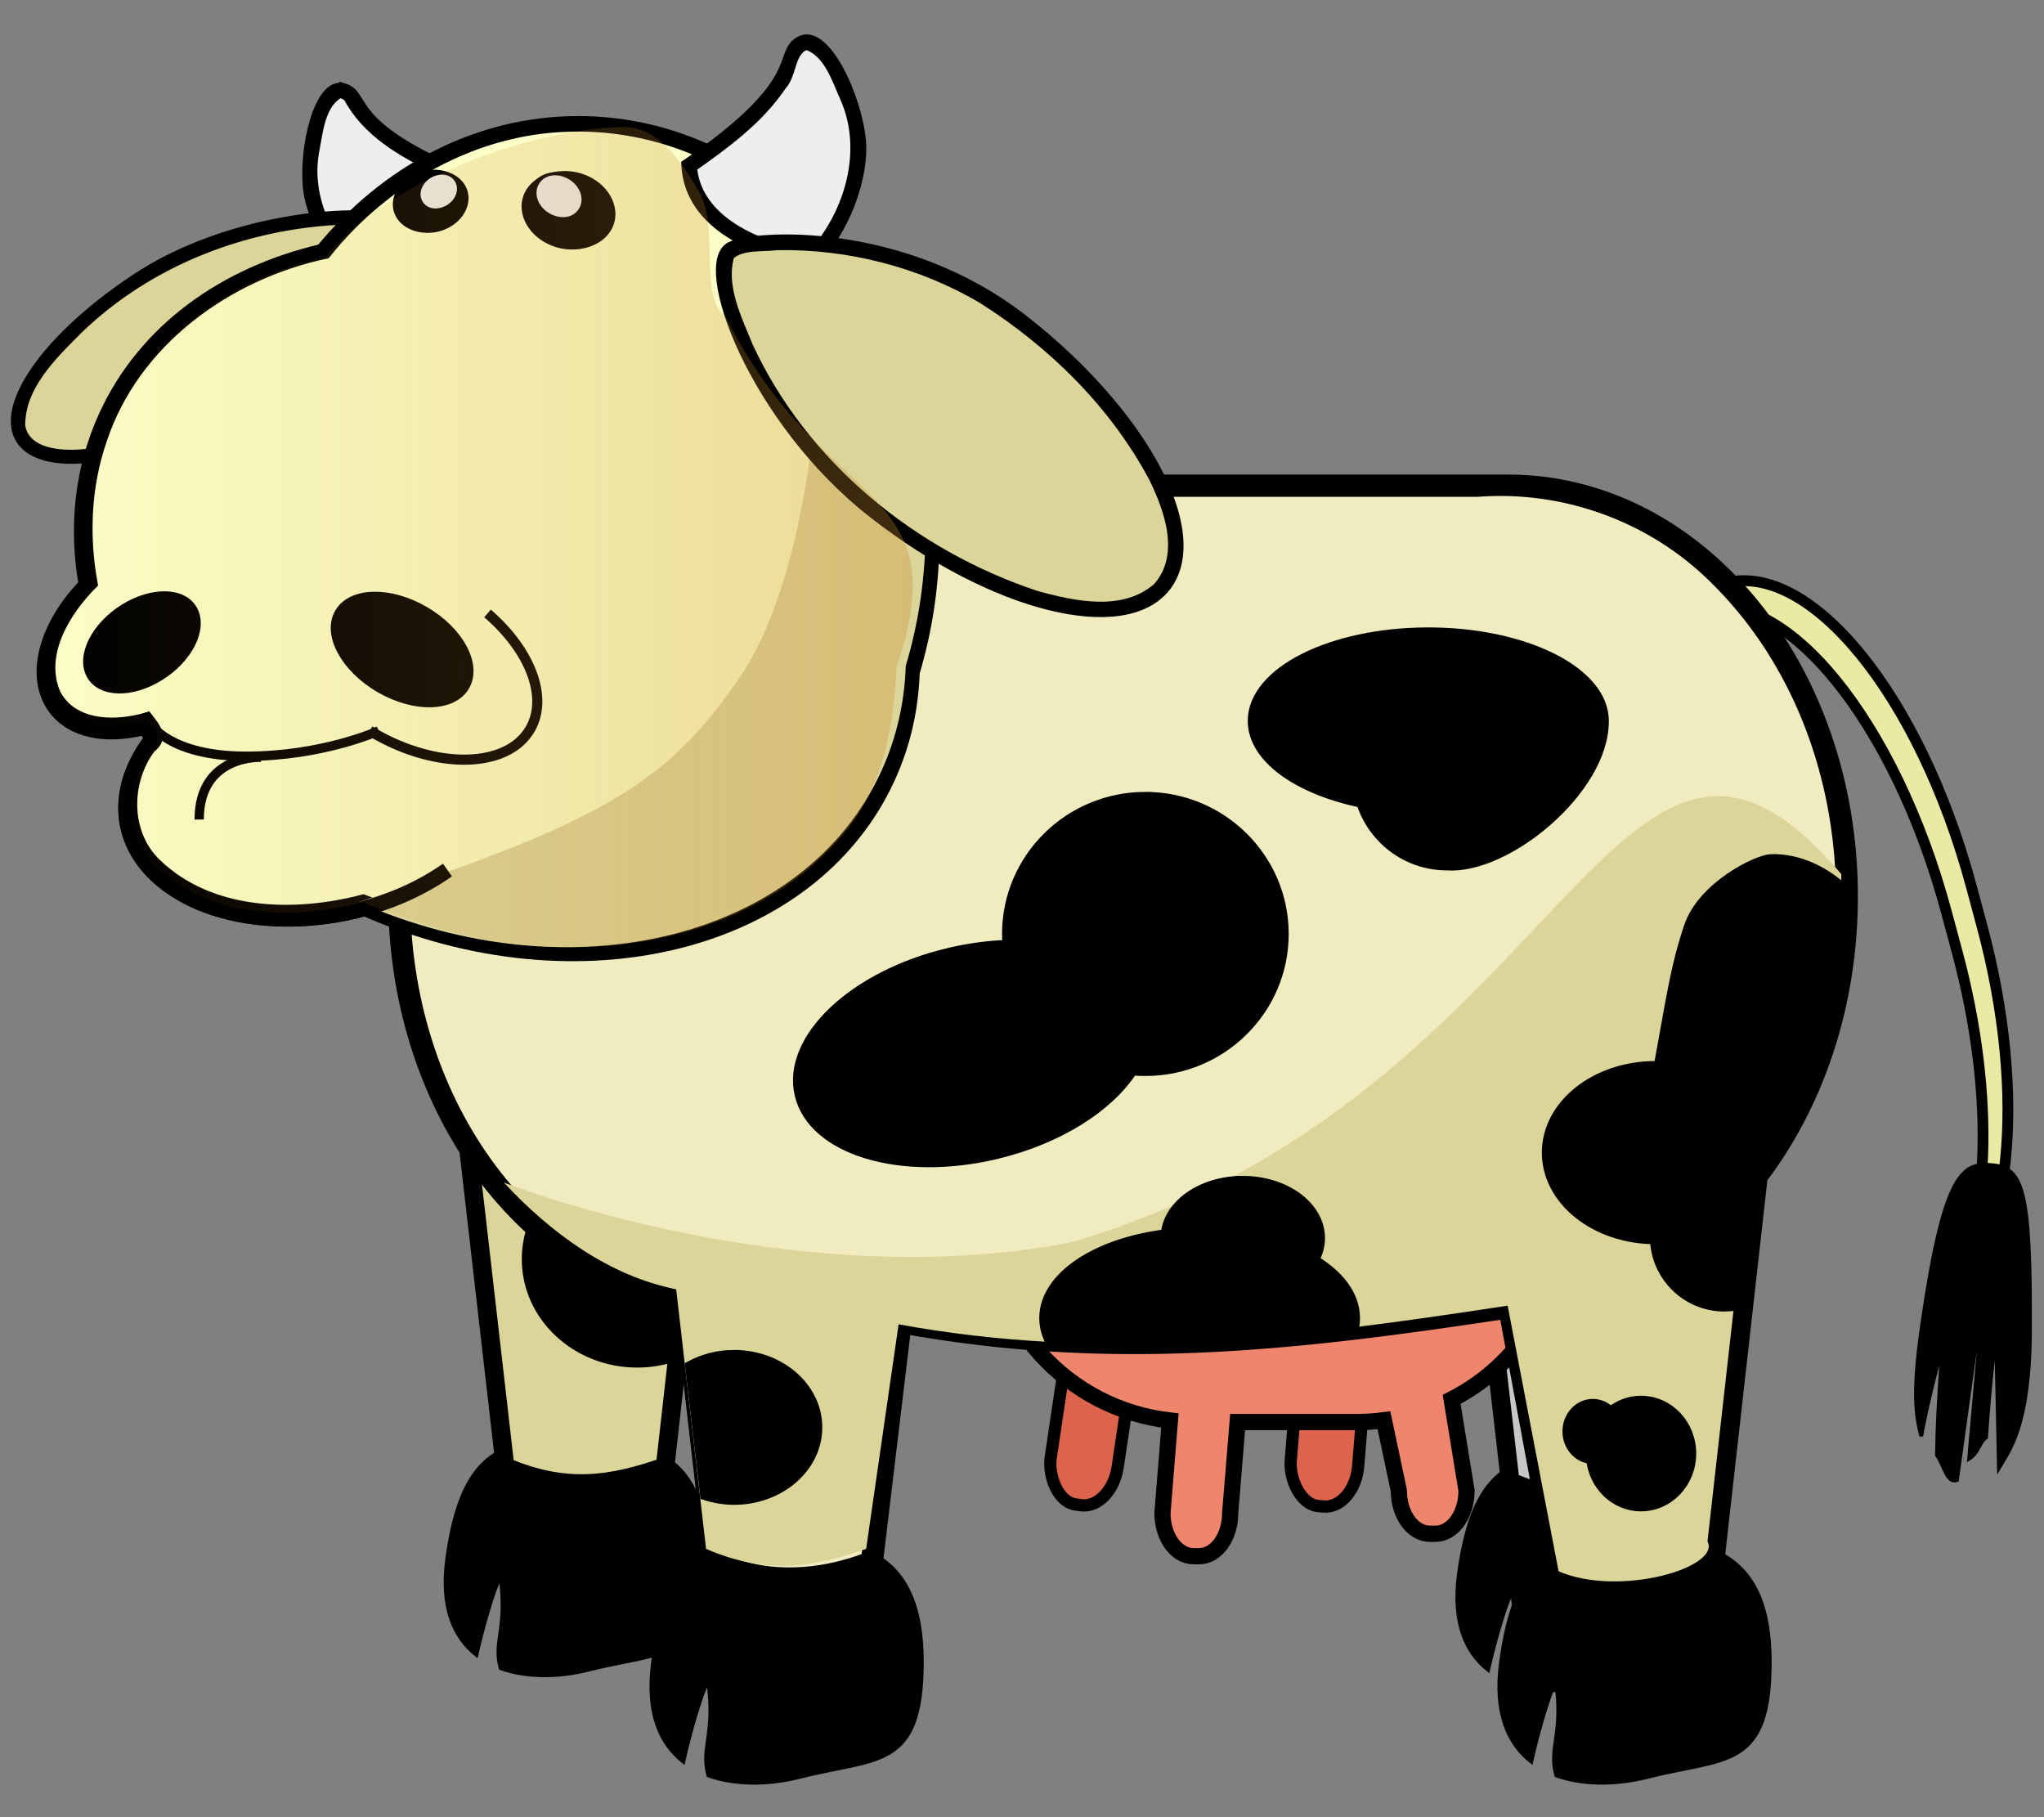 <?xml version="1.0" encoding="UTF-8" standalone="no"?>
<!-- Created with Inkscape (http://www.inkscape.org/) -->

<svg
   xmlns:dc="http://purl.org/dc/elements/1.1/"
   xmlns:cc="http://creativecommons.org/ns#"
   xmlns:rdf="http://www.w3.org/1999/02/22-rdf-syntax-ns#"
   xmlns:svg="http://www.w3.org/2000/svg"
   xmlns="http://www.w3.org/2000/svg"
   xmlns:xlink="http://www.w3.org/1999/xlink"
   xmlns:sodipodi="http://sodipodi.sourceforge.net/DTD/sodipodi-0.dtd"
   xmlns:inkscape="http://www.inkscape.org/namespaces/inkscape"
   width="90"
   height="80"
   id="svg2728"
   sodipodi:version="0.32"
   inkscape:version="0.48.2 r9819"
   version="1.0"
   sodipodi:docname="vaca.svg"
   inkscape:output_extension="org.inkscape.output.svg.inkscape">
  <rect width="100%" height="100%" fill="#808080" stroke="none"/>
  <defs
     id="defs2730">
    <linearGradient
       id="linearGradient2342">
      <stop
         style="stop-color:#c98b2b;stop-opacity:0;"
         offset="0"
         id="stop2344" />
      <stop
         style="stop-color:#c98b2b;stop-opacity:1;"
         offset="1"
         id="stop2346" />
    </linearGradient>
    <linearGradient
       inkscape:collect="always"
       xlink:href="#linearGradient2342"
       id="linearGradient2492"
       gradientUnits="userSpaceOnUse"
       gradientTransform="matrix(0.65,0,0,0.65,99.754,-71.9)"
       x1="95.612"
       y1="326.193"
       x2="373.432"
       y2="326.193" />
  </defs>
  <sodipodi:namedview
     id="base"
     pagecolor="#ffffff"
     bordercolor="#666666"
     borderopacity="1.0"
     gridtolerance="10000"
     guidetolerance="10"
     objecttolerance="10"
     inkscape:pageopacity="0.0"
     inkscape:pageshadow="2"
     inkscape:zoom="2.8501371"
     inkscape:cx="49.558788"
     inkscape:cy="57.278633"
     inkscape:document-units="px"
     inkscape:current-layer="layer1"
     showgrid="false"
     inkscape:window-width="1024"
     inkscape:window-height="576"
     inkscape:window-x="0"
     inkscape:window-y="24"
     inkscape:window-maximized="1" />
  <g
     inkscape:label="Layer 1"
     inkscape:groupmode="layer"
     id="layer1"
     transform="translate(-112.342,-548.619)">
    <g
       id="g3599"
       transform="matrix(0.252,0,0,0.253,74.061,541.297)">
      <path
         sodipodi:nodetypes="ccccccccc"
         id="rect21334"
         d="m 450.651,131.129 -1.767,3.814 c 14.905,-4.029 34.135,19.476 43.115,52.697 l 1.869,6.914 c 6.938,25.665 5.666,49.399 -2.143,60.726 11.516,-8.138 14.554,-35.38 6.484,-65.235 l -1.869,-6.914 c -8.98,-33.221 -28.21,-56.726 -43.115,-52.697 l -2.575,0.696 z"
         style="fill:#eaeaa4;fill-opacity:1;stroke:#000000;stroke-width:1.886;stroke-miterlimit:4;stroke-opacity:1;stroke-dasharray:none"
         inkscape:connector-curvature="0" />
      <rect
         id="rect16396"
         style="fill:#2e3436;stroke:#000000;stroke-width:0.65"
         y="221.07"
         x="419.26"
         height="80.552"
         width="19.817" />
      <rect
         id="rect16398"
         style="fill:#2e3436;stroke:#000000;stroke-width:0.65"
         y="236.414"
         x="431.598"
         height="80.551"
         width="19.818" />
      <path
         id="path16400"
         style="fill:#000000;stroke:#000000;stroke-width:0.65"
         d="m 429.518,282.035 c -12.528,0 -20.025,1.314 -22.684,20.683 -1.169,8.501 1.18,13.724 5.1,16.802 0.789,-3.545 2.833,-11.18 4.192,-13.611 1.269,9.233 -1.29,11.142 0.031,15.926 4.643,1.637 10.243,1.545 15.364,0.251 13.194,-3.338 20.682,-1.222 20.682,-19.368 8.7e-4,-18.109 -10.157,-20.683 -22.684,-20.683 z"
         inkscape:connector-curvature="0" />
      <path
         id="path16402"
         style="fill:#000000;stroke:#000000;stroke-width:0.65"
         d="m 437.664,296.695 c -12.968,0 -20.728,1.361 -23.481,21.407 -1.208,8.799 1.223,14.205 5.278,17.391 0.816,-3.668 2.933,-11.573 4.339,-14.088 1.314,9.556 -1.336,11.533 0.033,16.485 4.805,1.694 10.603,1.599 15.902,0.259 13.657,-3.456 21.407,-1.264 21.407,-20.047 8.7e-4,-18.745 -10.512,-21.407 -23.478,-21.407 z"
         inkscape:connector-curvature="0" />
      <rect
         id="rect16404"
         style="fill:#2e3436;stroke:#000000;stroke-width:0.65"
         y="221.07"
         x="245.085"
         height="80.552"
         width="19.817" />
      <rect
         id="rect16406"
         style="fill:#2e3436;stroke:#000000;stroke-width:0.65"
         y="236.414"
         x="283.442"
         height="80.551"
         width="19.818" />
      <path
         id="path16408"
         style="fill:#000000;stroke:#000000;stroke-width:0.65"
         d="m 252.741,279.433 c -12.528,0 -20.026,1.314 -22.684,20.683 -1.168,8.501 1.181,13.724 5.1,16.802 0.79,-3.545 2.833,-11.18 4.193,-13.611 1.269,9.233 -1.29,11.142 0.032,15.926 4.643,1.637 10.243,1.545 15.363,0.251 13.195,-3.338 20.681,-1.222 20.681,-19.368 0,-18.109 -10.157,-20.683 -22.684,-20.683 z"
         inkscape:connector-curvature="0" />
      <path
         id="path16410"
         style="fill:#000000;stroke:#000000;stroke-width:0.65"
         d="m 289.508,296.695 c -12.967,0 -20.727,1.361 -23.48,21.407 -1.209,8.799 1.222,14.205 5.278,17.391 0.817,-3.668 2.932,-11.573 4.34,-14.088 1.314,9.556 -1.336,11.533 0.033,16.485 4.805,1.694 10.602,1.599 15.901,0.259 13.658,-3.456 21.407,-1.264 21.407,-20.047 0,-18.745 -10.514,-21.407 -23.48,-21.407 z"
         inkscape:connector-curvature="0" />
      <path
         sodipodi:nodetypes="ccccc"
         id="path18365"
         d="m 232.346,216.499 43.582,-1.301 -7.806,68.951 c -9.324,3.252 -17.346,4.553 -27.971,0 l -7.806,-67.65 z"
         style="fill:#dcd59a;fill-opacity:1;stroke:#000000;stroke-width:3.252;stroke-miterlimit:4;stroke-opacity:1;stroke-dasharray:none"
         inkscape:connector-curvature="0" />
      <path
         id="path19376"
         d="m 263.244,230.158 c -10.592,0 -19.189,8.014 -19.189,17.888 0,9.874 8.597,17.888 19.189,17.888 2.333,0 4.558,-0.386 6.627,-1.098 l 3.618,-31.914 c -2.966,-1.752 -6.476,-2.765 -10.245,-2.765 z"
         style="fill:#000000;fill-opacity:1;stroke:#000000;stroke-width:1.951;stroke-miterlimit:4;stroke-opacity:1;stroke-dasharray:none"
         inkscape:connector-curvature="0" />
      <path
         style="fill:#c8c8c8;fill-opacity:1;stroke:#000000;stroke-width:3.252;stroke-miterlimit:4;stroke-opacity:1;stroke-dasharray:none"
         d="m 407.976,219.1 43.582,-1.301 -7.806,68.951 c -9.324,3.252 -17.346,4.553 -27.971,0 l -7.806,-67.65 z"
         id="path18359"
         sodipodi:nodetypes="ccccc"
         inkscape:connector-curvature="0" />
      <rect
         transform="matrix(0.989,0.148,-0.148,0.989,0,0)"
         ry="7.509"
         rx="5.422"
         y="193.288"
         x="373.618"
         height="43.939"
         width="11.817"
         id="rect35930"
         style="fill:#dc634c;fill-opacity:1;stroke:#000000;stroke-width:2.136;stroke-miterlimit:4;stroke-opacity:1;stroke-dasharray:none" />
      <rect
         transform="matrix(0.997,0.081,-0.081,0.997,0,0)"
         style="fill:#dc634c;fill-opacity:1;stroke:#000000;stroke-width:2.136;stroke-miterlimit:4;stroke-opacity:1;stroke-dasharray:none"
         id="rect35926"
         width="11.817"
         height="43.939"
         x="399.01"
         y="215.083"
         rx="5.422"
         ry="7.509" />
      <path
         id="rect34953"
         d="m 360.559,205.183 c -19.946,0 -36.009,15.878 -36.009,35.601 0,18.304 13.84,33.281 31.773,35.344 l -1.301,16.089 c 0,4.16 2.42,7.514 5.423,7.514 l 0.986,0 c 3.004,0 5.423,-3.354 5.423,-7.514 l 1.301,-15.832 20.89,0 c 1.587,0 3.143,-0.113 4.675,-0.308 l 2.602,12.237 c 0,4.16 2.42,7.514 5.423,7.514 l 0.986,0 c 3.004,0 5.423,-3.354 5.423,-7.514 l -2.602,-15.866 c 11.596,-5.901 19.502,-17.835 19.502,-31.665 0,-19.723 -16.063,-35.601 -36.009,-35.601 l -28.486,0 z"
         style="fill:#ef856d;fill-opacity:1;stroke:#000000;stroke-width:2.829;stroke-miterlimit:4;stroke-opacity:1;stroke-dasharray:none"
         sodipodi:nodetypes="cscccccccccccccscc"
         inkscape:connector-curvature="0" />
      <path
         sodipodi:nodetypes="csccccccccscc"
         id="rect14316"
         d="m 280.929,113.112 c -33.015,0 -59.6,32.039 -59.6,71.838 0,35.869 21.591,65.435 50.026,70.923 l 5.224,45.188 c 10.625,4.553 18.647,3.252 27.971,0 l 5.021,-41.672 c 35.905,6.505 67.257,3.252 105.764,-2.602 l 8.253,44.273 c 10.625,4.553 18.647,3.252 27.971,0 l 7.623,-67.366 c 9.783,-12.788 15.754,-29.898 15.754,-48.746 0,-39.798 -26.585,-71.838 -59.6,-71.838 l -134.406,0 z"
         style="fill:#dcdcdc;fill-opacity:1;stroke:#000000;stroke-width:3.193;stroke-miterlimit:4;stroke-opacity:1;stroke-dasharray:none"
         inkscape:connector-curvature="0" />
      <path
         id="path39864"
         d="m 279.445,114.433 c -22.404,0.449 -41.595,17.302 -50.007,37.346 -12.895,29.429 -7.586,67.45 16.486,89.66 7.377,6.753 16.725,11.603 26.609,13.355 1.947,15.074 3.222,30.743 5.529,45.452 7.999,3.606 17.316,2.87 25.288,-0.163 1.707,-14.073 3.364,-28.152 5.102,-42.22 35.681,7.04 72.358,3.068 107.939,-2.561 2.77,14.944 5.572,29.881 8.355,44.822 8.029,3.696 17.54,3.063 25.613,-0.041 2.657,-22.362 4.821,-44.926 7.785,-67.162 22.749,-30.109 20.537,-77.078 -6.871,-103.589 -10.826,-10.581 -26.005,-16.052 -41.143,-14.92 -43.562,0.014 -87.125,-0.027 -130.686,0.02 z"
         style="fill:#f4eebd;fill-opacity:0.879;stroke:#000000;stroke-width:1.951;stroke-miterlimit:4;stroke-opacity:1;stroke-dasharray:none"
         inkscape:connector-curvature="0" />
      <path
         sodipodi:nodetypes="cccccccccccc"
         id="path29134"
         d="m 339.025,245.119 c -48.655,9.432 -99.077,-10.408 -99.077,-10.408 8.278,8.894 18.626,16.343 30.105,18.559 l 5.224,45.188 c 10.625,4.553 18.647,3.252 27.971,0 l 5.671,-39.07 c 35.905,6.505 67.908,2.602 106.415,-3.252 l 8.903,46.225 c 10.625,4.553 28.404,-0.65 26.019,-5.204 l 7.623,-67.366 c 9.783,-12.788 15.754,-29.898 15.754,-48.746 -39.548,-46.305 -47.608,38.781 -134.609,64.073 z"
         style="fill:#dcd59a;fill-opacity:1;stroke:none"
         inkscape:connector-curvature="0" />
      <path
         sodipodi:nodetypes="cscccc"
         id="path15287"
         d="m 401.471,139.091 c -16.876,0 -30.573,6.848 -30.573,15.286 0,6.379 7.833,11.858 18.945,14.148 2.002,6.313 7.907,10.896 14.88,10.896 10.355,0.76 27.394,-13.156 27.32,-25.044 0,-8.438 -13.697,-15.286 -30.573,-15.286 z"
         style="fill:#000000;fill-opacity:1;stroke:#000000;stroke-width:1.951;stroke-miterlimit:4;stroke-opacity:1;stroke-dasharray:none"
         inkscape:connector-curvature="0" />
      <path
         id="path15307"
         d="m 461.336,178.546 c -2.295,0.076 -11.88,4.654 -14.25,11.749 -2.37,7.096 -2.954,11.793 -5.265,24.271 -0.222,-0.006 -0.447,-0.02 -0.671,-0.02 -10.413,0 -18.864,6.703 -18.864,14.961 0,8.259 8.451,14.961 18.864,14.961 0.007,0 0.013,0 0.02,0 0.173,6.492 5.48,11.709 12.014,11.709 1.223,0 2.404,-0.189 3.517,-0.529 l 2.48,-21.933 c -0.073,-0.042 -0.15,-0.081 -0.224,-0.122 10.457,-13.55 14.981,-32.29 15.957,-48.644 0,-0.109 4.1e-4,-0.216 0,-0.325 -3.921,-4.039 -8.925,-6.233 -13.579,-6.078 z"
         style="fill:#000000;fill-opacity:1;stroke:#000000;stroke-width:1.951;stroke-miterlimit:4;stroke-opacity:1;stroke-dasharray:none"
         inkscape:connector-curvature="0" />
      <path
         id="path19358"
         d="m 369.049,234.732 c -7.106,0 -12.899,4.116 -13.172,9.269 -12.112,1.411 -21.202,7.283 -21.202,14.29 0,1.482 0.403,2.901 1.159,4.248 17.323,1.045 34.225,0.076 52.222,-2.012 0.207,-0.731 0.305,-1.474 0.305,-2.236 -1e-5,-3.858 -2.758,-7.37 -7.257,-9.981 0.729,-1.199 1.138,-2.527 1.138,-3.923 2e-5,-5.33 -5.913,-9.656 -13.193,-9.656 z"
         style="fill:#000000;fill-opacity:1;stroke:#000000;stroke-width:2.355;stroke-miterlimit:4;stroke-opacity:1;stroke-dasharray:none"
         inkscape:connector-curvature="0" />
      <path
         id="path19371"
         d="m 280.156,264.817 c -2.775,0 -5.36,0.695 -7.562,1.87 l 2.602,22.34 c 1.552,0.493 3.211,0.793 4.96,0.793 7.973,0 14.453,-5.605 14.453,-12.501 0,-6.896 -6.48,-12.501 -14.453,-12.501 z"
         style="fill:#000000;fill-opacity:1;stroke:#000000;stroke-width:1.951;stroke-miterlimit:4;stroke-opacity:1;stroke-dasharray:none"
         inkscape:connector-curvature="0" />
      <path
         id="path19381"
         d="m 438.637,272.788 c -2.016,0 -3.866,0.734 -5.339,1.944 -0.786,-0.857 -1.871,-1.393 -3.076,-1.393 -2.393,0 -4.335,2.096 -4.335,4.679 0,2.508 1.831,4.563 4.128,4.679 0.399,4.627 4.102,8.257 8.622,8.257 4.786,0 8.669,-4.069 8.669,-9.083 0,-5.014 -3.884,-9.083 -8.669,-9.083 z"
         style="fill:#000000;fill-opacity:1;stroke:#000000;stroke-width:1.951;stroke-miterlimit:4;stroke-opacity:1;stroke-dasharray:none"
         inkscape:connector-curvature="0" />
      <path
         sodipodi:nodetypes="cccccccccccsc"
         id="path23285"
         d="m 500.149,231.705 c -5.175,-0.541 -8.442,0.901 -12.267,26.875 -1.679,11.401 -1.459,15.944 -0.274,20.259 0.825,-4.74 2.763,-12.331 3.666,-15.546 -0.775,12.492 -0.803,12.338 -0.93,18.839 1.318,1.879 1.724,4.973 3.503,4.368 1.61,-11.533 4.959,-35.601 4.959,-35.601 l -2.847,31.872 c 1.654,-1.006 1.751,-2.826 2.966,-3.694 0.797,-11.32 1.753,-17.909 1.753,-17.909 l 0.498,23.189 c 1.641,-2.865 5.345,-6.937 5.43,-23.81 0.123,-24.528 -1.284,-28.301 -6.458,-28.842 z"
         style="fill:#000000;stroke:#000000;stroke-width:0.65"
         inkscape:connector-curvature="0" />
      <path
         id="path15302"
         d="m 352.035,167.712 c -13.285,0 -24.068,10.637 -24.068,23.743 0,0.68 0.045,1.346 0.102,2.012 -3.331,0.09 -6.842,0.559 -10.408,1.403 -16.597,3.927 -28.211,14.906 -25.938,24.515 2.273,9.609 17.594,14.213 34.191,10.286 10.963,-2.594 19.752,-8.252 23.804,-14.575 0.763,0.072 1.536,0.102 2.317,0.102 13.285,0 24.068,-10.637 24.068,-23.743 0,-13.106 -10.782,-23.743 -24.068,-23.743 z"
         style="fill:#000000;fill-opacity:1;stroke:#000000;stroke-width:1.951;stroke-miterlimit:4;stroke-opacity:1;stroke-dasharray:none"
         inkscape:connector-curvature="0" />
      <g
         transform="matrix(0.833,0,0,0.833,25.68,5.831)"
         id="g3521">
        <path
           sodipodi:nodetypes="cccsz"
           id="path11400"
           d="m 223.706,46.12 c 5.023,1.561 -0.182,7.764 26.603,18.607 1.739,10.595 -7.426,18.464 -19.992,23.72 -7.624,-4.512 -13.428,-14.423 -14.215,-21.003 -1.05,-8.785 2.352,-22.957 7.604,-21.324 z"
           style="fill:#eeeeec;fill-opacity:1;stroke:#000000;stroke-width:1.951;stroke-miterlimit:4;stroke-opacity:1;stroke-dasharray:none"
           inkscape:connector-curvature="0" />
        <path
           style="fill:#eeeeec;fill-opacity:1;stroke:#000000;stroke-width:1.951;stroke-miterlimit:4;stroke-opacity:1;stroke-dasharray:none"
           d="m 222.629,47.312 c -3.919,2.329 -4.307,7.98 -5.123,12.054 -1.96,10.823 4.15,21.569 12.908,27.625 8.076,-3.541 17.935,-9.184 18.783,-18.945 0.981,-3.738 -4.027,-3.445 -6.18,-5.062 -7.165,-3.385 -14.532,-7.614 -18.437,-14.839 -0.494,-0.513 -1.203,-0.945 -1.951,-0.833 z"
           id="path39860"
           inkscape:connector-curvature="0" />
        <path
           sodipodi:nodetypes="csssc"
           id="path13343"
           d="m 157.256,121.336 c 7.772,6.186 30.458,0.355 50.638,-13.015 20.18,-13.37 28.637,-33.691 22.478,-35.429 -4.289,-1.21 -30.458,-0.356 -50.638,13.015 -20.18,13.37 -30.25,29.242 -22.478,35.429 z"
           style="fill:#dcdcdc;fill-opacity:1;stroke:#000000;stroke-width:1.649;stroke-miterlimit:4;stroke-opacity:1;stroke-dasharray:none"
           inkscape:connector-curvature="0" />
        <path
           style="fill:#dcd59a;fill-opacity:1;stroke:#000000;stroke-width:1.649;stroke-miterlimit:4;stroke-opacity:1;stroke-dasharray:none"
           d="m 223.544,73.839 c -20.409,0.821 -40.565,8.526 -55.352,22.686 -5.474,5.47 -12.273,11.854 -12.197,20.206 1.052,5.693 8.384,6.084 13.03,5.671 15.884,-1.822 30.773,-9.509 43.42,-19.027 8.225,-6.924 16.192,-15.458 18.559,-26.162 0.704,-2.273 -1.144,-3.838 -3.313,-3.354 -1.381,-0.076 -2.766,-0.086 -4.147,-0.02 z"
           id="path39848"
           inkscape:connector-curvature="0" />
        <path
           style="fill:#dcdcdc;fill-opacity:1;stroke:#000000;stroke-width:3.252;stroke-miterlimit:4;stroke-opacity:1;stroke-dasharray:none"
           d="m 272.839,53.613 c -21.094,0 -40.139,10.253 -53.644,26.69 -20.38,4.72 -37.133,16.569 -45.351,34.415 -5.11,11.097 -6.308,23.199 -4.167,35.228 -7.617,7.701 -10.923,17.387 -7.481,24.048 3.129,6.054 10.988,7.955 19.738,5.61 0.532,0.801 1.085,1.588 1.647,2.378 -8.412,10.568 -7.498,23.003 3.659,30.878 10.207,7.204 26.201,8.614 40.818,4.614 44.721,19.659 93.534,7.645 109.627,-27.3 3.239,-7.033 4.898,-14.47 5.143,-22.035 2.682,-8.899 4.147,-18.461 4.147,-28.418 0,-47.526 -33.207,-86.108 -74.135,-86.108 z"
           id="path4576"
           inkscape:connector-curvature="0" />
        <path
           style="fill:#fbfec6;fill-opacity:1;stroke:#000000;stroke-width:1.951;stroke-miterlimit:4;stroke-opacity:1;stroke-dasharray:none"
           d="m 270.928,54.284 c -19.926,0.469 -38.674,11.117 -51.002,26.527 -20.669,4.348 -40.2,18.361 -46.977,38.968 -3.301,9.574 -3.741,20.009 -1.89,29.943 -5.773,5.746 -11.381,14.83 -7.724,23.011 3.65,6.764 12.74,6.708 19.169,4.736 1.792,2.292 3.593,4.411 0.671,6.606 -5.278,7.037 -5.329,17.875 1.301,24.088 11.321,10.793 28.831,11.17 43.257,7.399 11.075,4.26 22.795,8.065 34.818,8.967 23.86,2.323 50.202,-4.345 66.068,-23.156 8.366,-9.633 12.523,-22.275 13.154,-34.876 C 352.281,131.3 341.542,89.101 311.237,67.009 299.61,58.525 285.407,53.817 270.928,54.284 z"
           id="path39852"
           inkscape:connector-curvature="0" />
        <path
           style="fill:none;stroke:#000000;stroke-width:2.12;stroke-miterlimit:4;stroke-opacity:1;stroke-dasharray:none"
           d="m 229.097,180.4 c 0.264,0.159 0.526,0.309 0.795,0.464 13.411,7.743 28.124,7.371 32.865,-0.839 3.867,-6.698 -0.093,-16.535 -8.967,-24.141"
           id="path5548"
           sodipodi:nodetypes="csscc"
           inkscape:connector-curvature="0" />
        <path
           style="fill:#dcd59a;fill-opacity:1;stroke:none"
           d="m 323.495,77.031 c 1.501,26.508 -2.122,71.049 -16.892,92.348 -14.77,21.299 -27.398,29.75 -79.847,46.794 44.721,19.659 93.534,7.645 109.627,-27.3 3.239,-7.033 4.898,-14.47 5.143,-22.035 2.682,-8.899 4.147,-18.461 4.147,-28.418 0,-24.029 -8.494,-45.764 -22.177,-61.389 z"
           id="path23309"
           sodipodi:nodetypes="czcscsc"
           inkscape:connector-curvature="0" />
        <path
           transform="matrix(0.57,0.136,-0.115,0.259,29.267,-27.08)"
           d="m 417,161.094 c 0,12.703 -5.149,23 -11.5,23 -6.351,0 -11.5,-10.297 -11.5,-23 0,-12.703 5.149,-23 11.5,-23 6.351,0 11.5,10.297 11.5,23 z"
           sodipodi:ry="23"
           sodipodi:rx="11.5"
           sodipodi:cy="161.09448"
           sodipodi:cx="405.5"
           id="path3231"
           style="fill:#000000;fill-opacity:1;stroke:#000000;stroke-width:3;stroke-miterlimit:4;stroke-opacity:1;stroke-dasharray:none"
           sodipodi:type="arc" />
        <path
           transform="matrix(0.351,0.084,-0.071,0.16,112.676,7.92)"
           sodipodi:type="arc"
           style="fill:#eeeeec;fill-opacity:1;stroke:#000000;stroke-width:3;stroke-miterlimit:4;stroke-opacity:1;stroke-dasharray:none"
           id="path3233"
           sodipodi:cx="405.5"
           sodipodi:cy="161.09448"
           sodipodi:rx="11.5"
           sodipodi:ry="23"
           d="m 417,161.094 c 0,12.703 -5.149,23 -11.5,23 -6.351,0 -11.5,-10.297 -11.5,-23 0,-12.703 5.149,-23 11.5,-23 6.351,0 11.5,10.297 11.5,23 z" />
        <path
           sodipodi:type="arc"
           style="fill:#000001;fill-opacity:1;stroke:#000000;stroke-width:3;stroke-miterlimit:4;stroke-opacity:1;stroke-dasharray:none"
           id="path4568"
           sodipodi:cx="336.5"
           sodipodi:cy="269.09448"
           sodipodi:rx="24.5"
           sodipodi:ry="15"
           d="m 361,269.094 c 0,8.284 -10.969,15 -24.5,15 -13.531,0 -24.5,-6.716 -24.5,-15 0,-8.284 10.969,-15 24.5,-15 13.531,0 24.5,6.716 24.5,15 z"
           transform="matrix(0.54,0.312,-0.312,0.54,138.132,-86.876)" />
        <path
           transform="matrix(-0.445,0.276,0.257,0.477,261.894,-59.3)"
           d="m 361,269.094 c 0,8.284 -10.969,15 -24.5,15 -13.531,0 -24.5,-6.716 -24.5,-15 0,-8.284 10.969,-15 24.5,-15 13.531,0 24.5,6.716 24.5,15 z"
           sodipodi:ry="15"
           sodipodi:rx="24.5"
           sodipodi:cy="269.09448"
           sodipodi:cx="336.5"
           id="path4574"
           style="fill:#000000;fill-opacity:1;stroke:#000000;stroke-width:3;stroke-miterlimit:4;stroke-opacity:1;stroke-dasharray:none"
           sodipodi:type="arc" />
        <path
           sodipodi:type="arc"
           style="fill:#000000;fill-opacity:1;stroke:#000000;stroke-width:3;stroke-miterlimit:4;stroke-opacity:1;stroke-dasharray:none"
           id="path6524"
           sodipodi:cx="405.5"
           sodipodi:cy="161.09448"
           sodipodi:rx="11.5"
           sodipodi:ry="23"
           d="m 417,161.094 c 0,12.703 -5.149,23 -11.5,23 -6.351,0 -11.5,-10.297 -11.5,-23 0,-12.703 5.149,-23 11.5,-23 6.351,0 11.5,10.297 11.5,23 z"
           transform="matrix(-0.707,0.169,0.142,0.322,534.597,-48.734)" />
        <path
           d="m 417,161.094 c 0,12.703 -5.149,23 -11.5,23 -6.351,0 -11.5,-10.297 -11.5,-23 0,-12.703 5.149,-23 11.5,-23 6.351,0 11.5,10.297 11.5,23 z"
           sodipodi:ry="23"
           sodipodi:rx="11.5"
           sodipodi:cy="161.09448"
           sodipodi:cx="405.5"
           id="path6526"
           style="fill:#eeeeec;fill-opacity:1;stroke:#000000;stroke-width:3;stroke-miterlimit:4;stroke-opacity:1;stroke-dasharray:none"
           sodipodi:type="arc"
           transform="matrix(-0.435,0.104,0.087,0.198,431.17,-5.334)" />
        <path
           style="fill:none;stroke:#000000;stroke-width:1.951;stroke-linecap:butt;stroke-linejoin:miter;stroke-miterlimit:4;stroke-opacity:1;stroke-dasharray:none"
           d="m 182.975,178.836 c 0,0 4.049,6.884 20.18,6.884 16.131,0 27.824,-5.317 27.824,-5.317"
           id="path7507"
           inkscape:connector-curvature="0" />
        <path
           style="fill:none;stroke:#000000;stroke-width:3.252;stroke-miterlimit:4;stroke-opacity:1;stroke-dasharray:none"
           d="m 245.394,209.488 c -0.335,0.236 -0.675,0.459 -1.022,0.69 -17.297,11.537 -42.873,12.742 -57.133,2.677 -11.632,-8.21 -12.143,-21.372 -2.544,-32.213"
           id="path9447"
           sodipodi:nodetypes="csscc"
           inkscape:connector-curvature="0" />
        <path
           style="fill:none;stroke:#000000;stroke-width:1.951;stroke-linecap:butt;stroke-linejoin:miter;stroke-miterlimit:4;stroke-opacity:1;stroke-dasharray:none"
           d="m 206.327,185.926 c 0,0 -13.01,-0.65 -13.01,13.01"
           id="path9452"
           sodipodi:nodetypes="cs"
           inkscape:connector-curvature="0" />
        <path
           style="fill:#eeeeec;fill-opacity:1;stroke:#000000;stroke-width:1.951;stroke-miterlimit:4;stroke-opacity:1;stroke-dasharray:none"
           d="m 319.295,36.29 c -4.955,2.797 1.962,8.185 -23.888,25.769 0.577,11.622 12.062,17.875 26.548,20.585 7.033,-6.516 10.911,-18.337 10.242,-25.488 -0.893,-9.548 -7.721,-23.79 -12.903,-20.865 z"
           id="path10424"
           sodipodi:nodetypes="cccsz"
           inkscape:connector-curvature="0" />
        <path
           style="fill:#eeeeec;fill-opacity:1;stroke:#000000;stroke-width:1.951;stroke-miterlimit:4;stroke-opacity:1;stroke-dasharray:none"
           d="m 320.486,37.229 c -3.289,1.295 -2.695,6.019 -4.955,8.4 -4.741,7.051 -11.843,12.208 -18.767,17.07 0.802,9.464 10.271,14.68 18.429,16.98 2.711,0.375 6.504,3.143 8.079,-0.334 6.857,-8.565 10.032,-20.757 5.48,-31.085 -1.819,-3.985 -3.426,-9.505 -7.962,-11.052 -0.097,0.021 -0.217,-0.035 -0.305,0.02 z"
           id="path39856"
           inkscape:connector-curvature="0" />
        <path
           style="fill:#dcdcdc;fill-opacity:1;stroke:#000000;stroke-width:1.951;stroke-miterlimit:4;stroke-opacity:1"
           d="m 396.163,150.29 c -8.704,11.198 -36.246,4.369 -61.477,-15.243 -25.231,-19.612 -37.12,-52.178 -29.94,-55.816 5.001,-2.534 36.246,-4.369 61.477,15.243 25.231,19.612 38.644,44.618 29.94,55.816 z"
           id="path12371"
           sodipodi:nodetypes="csssc"
           inkscape:connector-curvature="0" />
        <path
           style="fill:#dcd59a;fill-opacity:1;stroke:#000000;stroke-width:1.951;stroke-miterlimit:4;stroke-opacity:1"
           d="m 314.51,79.023 c -3.287,0.423 -7.359,-0.21 -9.9,2.073 -1.909,6.417 1.518,13.142 3.935,19.067 11.609,24.924 34.494,43.396 60.259,51.938 8.16,2.251 18.544,4.486 25.572,-1.728 5.781,-6.578 2.462,-16.095 -0.962,-22.962 -8.253,-15.337 -21.066,-27.864 -35.681,-37.13 -12.953,-7.668 -28.167,-11.533 -43.224,-11.258 z"
           id="path38875"
           inkscape:connector-curvature="0" />
        <path
           id="path3503"
           d="m 281.877,54.284 c -19.926,0.469 -49.845,11.774 -62.172,27.185 -20.669,4.348 -40.2,18.361 -46.977,38.968 -3.301,9.574 -3.741,20.009 -1.89,29.943 -5.773,5.746 -11.381,14.83 -7.724,23.011 3.65,6.764 12.74,6.708 19.169,4.736 1.792,2.292 3.593,4.411 0.671,6.606 -5.278,7.037 -5.329,17.875 1.301,24.088 11.321,10.793 28.831,11.17 43.257,7.399 11.075,4.26 22.795,8.065 34.818,8.967 23.86,2.323 50.202,-4.345 66.068,-23.156 8.366,-9.633 10.552,-22.275 11.183,-34.876 13.317,-38.902 -15.232,-32.059 -35.791,-73.206 -5.814,-4.242 -1.265,-18.711 -5.615,-26.146 -4.35,-7.436 -9.056,-13.753 -16.296,-13.519 z"
           style="fill:url(#linearGradient2492);fill-opacity:0.318;stroke:none"
           sodipodi:nodetypes="cccccccccccccsc"
           inkscape:connector-curvature="0" />
      </g>
    </g>
  </g>
</svg>
